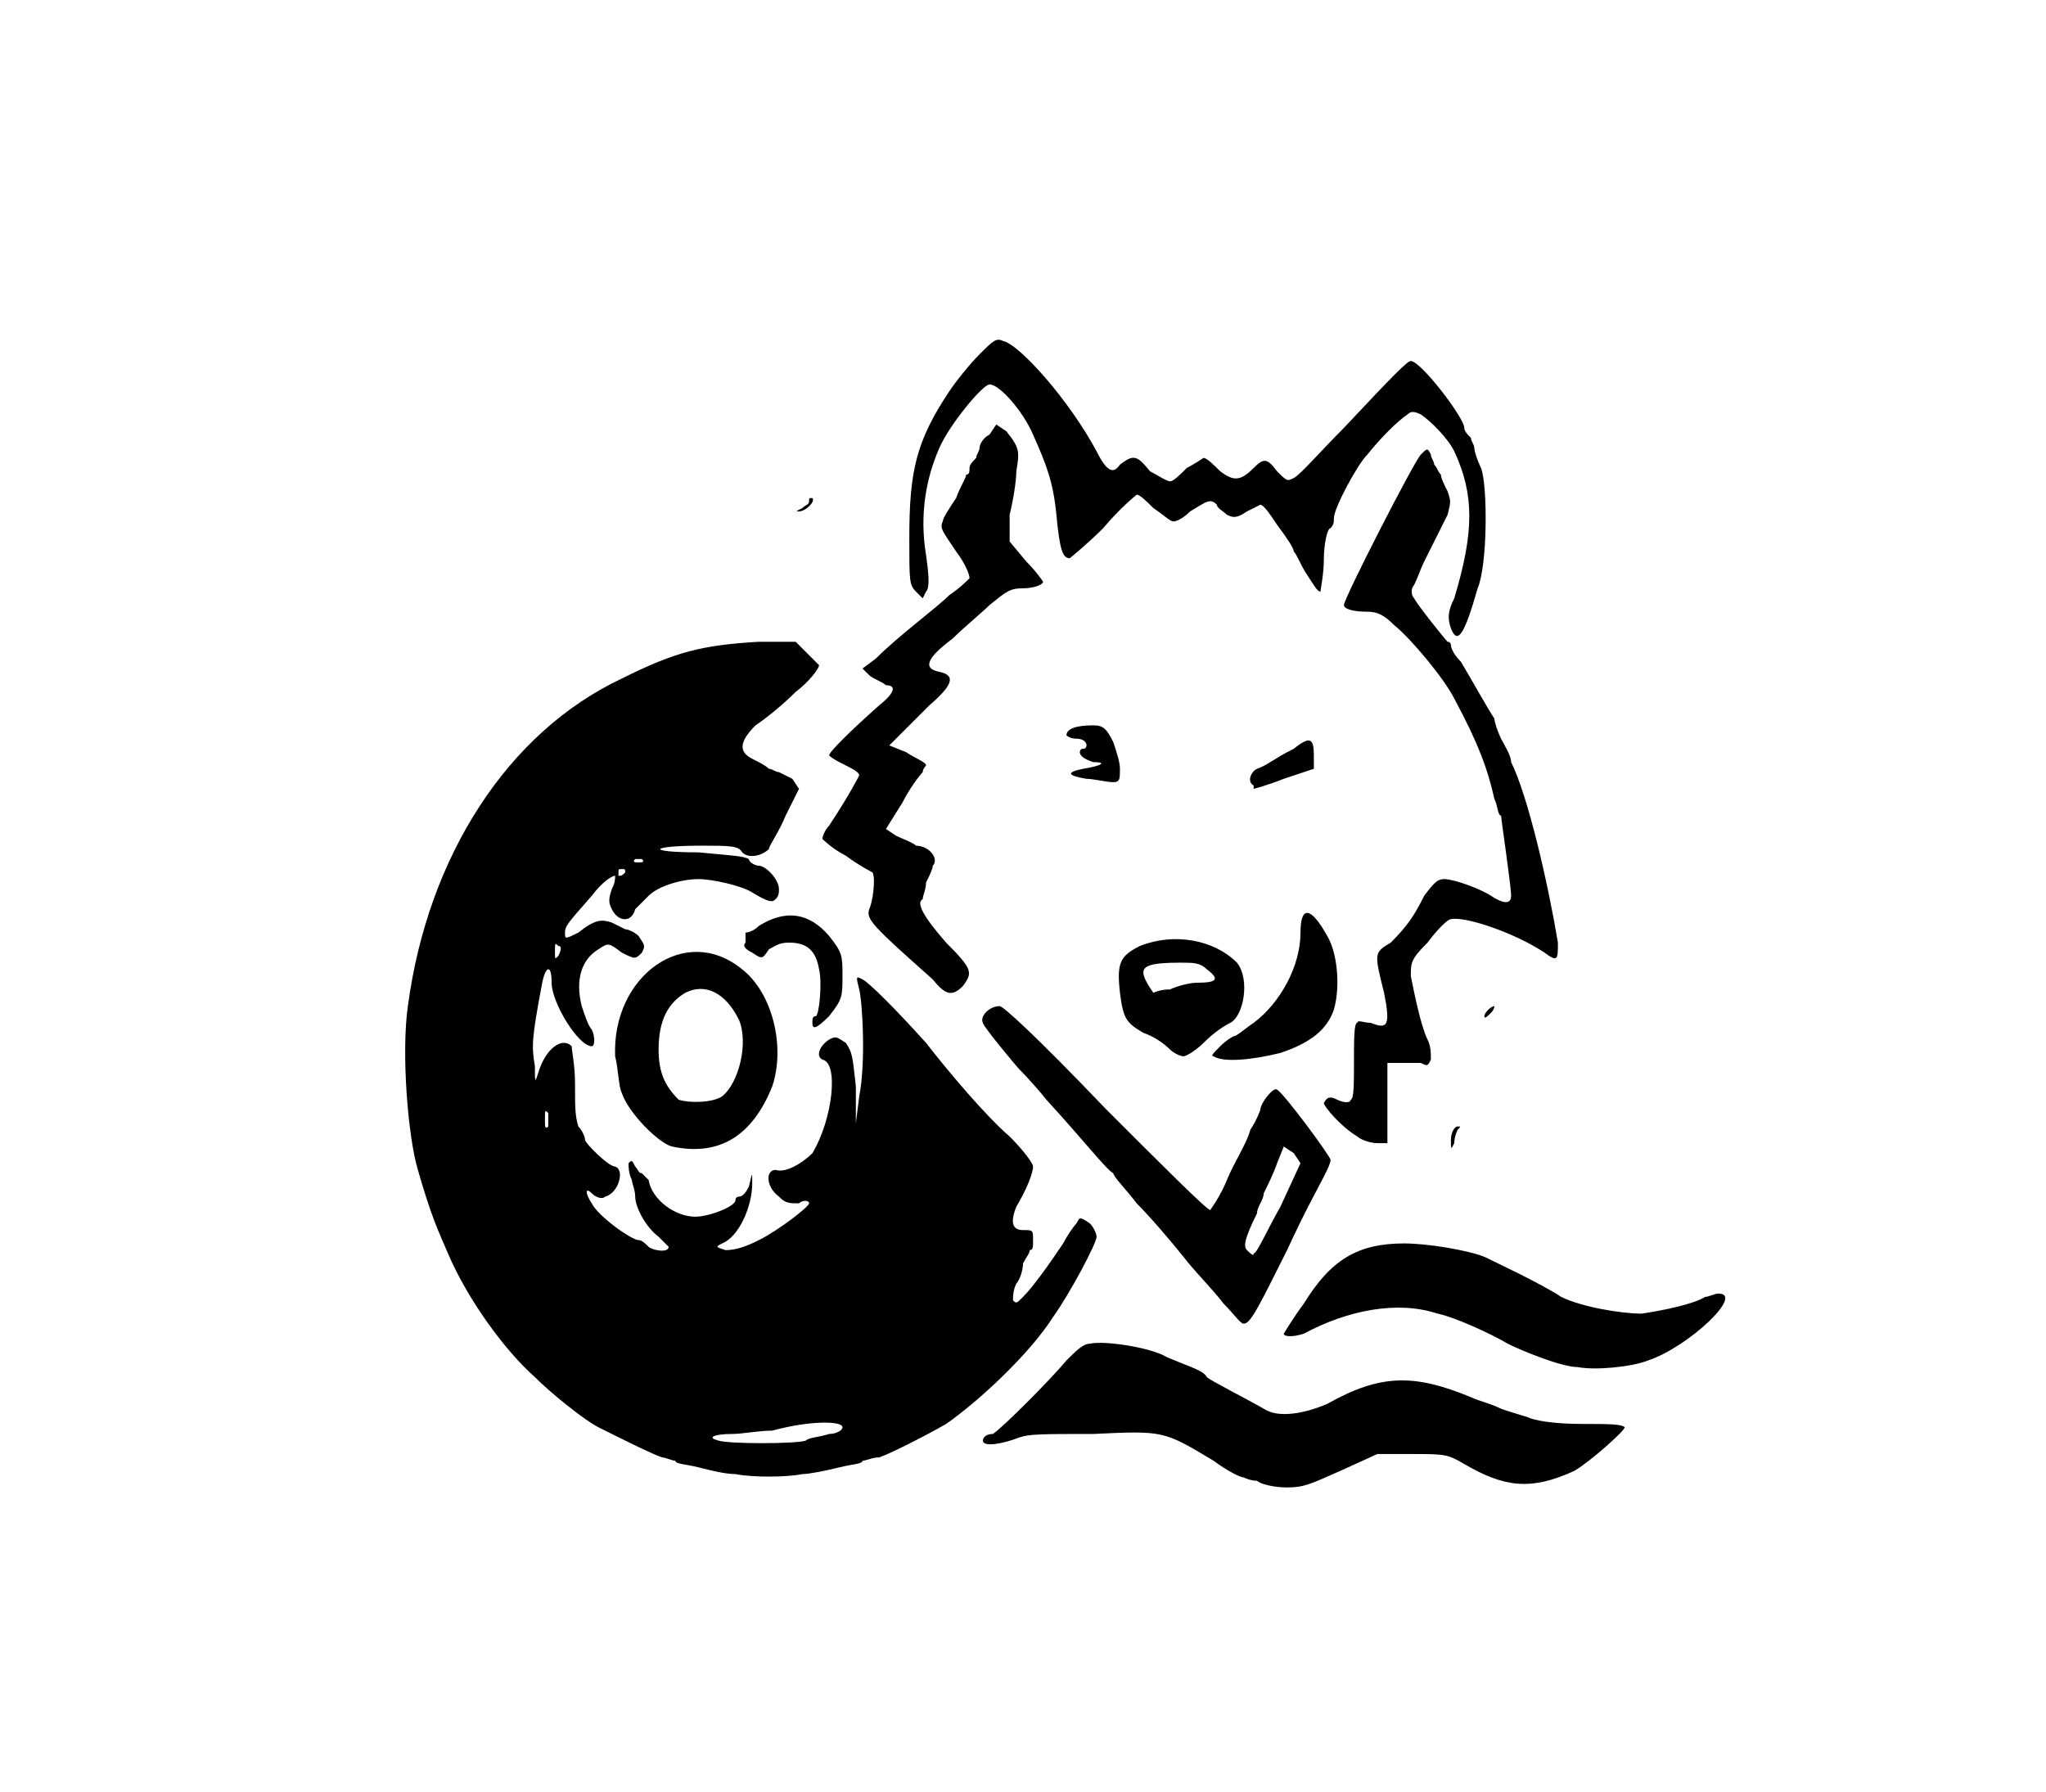 <?xml version="1.0" encoding="UTF-8" standalone="no"?>
<svg
   version="1.0"
   width="612pt"
   height="536pt"
   viewBox="0 0 612 536"
   preserveAspectRatio="xMidYMid meet"
   id="svg2"
   sodipodi:docname="spreewoelfe_2.svg"
   inkscape:version="1.4.2 (ebf0e940, 2025-05-08)"
   xmlns:inkscape="http://www.inkscape.org/namespaces/inkscape"
   xmlns:sodipodi="http://sodipodi.sourceforge.net/DTD/sodipodi-0.dtd"
   xmlns="http://www.w3.org/2000/svg"
   xmlns:svg="http://www.w3.org/2000/svg">
  <defs
     id="defs2" />
  <sodipodi:namedview
     id="namedview2"
     pagecolor="#ffffff"
     bordercolor="#000000"
     borderopacity="0.25"
     inkscape:showpageshadow="2"
     inkscape:pageopacity="0.0"
     inkscape:pagecheckerboard="0"
     inkscape:deskcolor="#d1d1d1"
     inkscape:document-units="pt"
     inkscape:zoom="0.36669393"
     inkscape:cx="404.96989"
     inkscape:cy="426.78644"
     inkscape:window-width="1368"
     inkscape:window-height="626"
     inkscape:window-x="0"
     inkscape:window-y="38"
     inkscape:window-maximized="0"
     inkscape:current-layer="svg2" />
  <path
     fill="#333330"
     stroke="none"
     d="m 376,443 c -2,0 -4,-1 -4,-1 -1,0 -5,-2 -9,-5 -15,-9 -15,-9 -36,-8 -15,0 -19,0 -22,1 -5,2 -11,3 -11,1 0,-1 1,-2 3,-2 3,-2 17,-16 22,-22 3,-3 5,-5 7,-5 4,-1 18,1 23,4 7,3 11,4 12,6 1,1 11,6 18,10 4,2 11,1 18,-2 16,-9 26,-9 43,-2 2,1 6,2 8,3 2,1 6,2 9,3 2,1 8,2 16,2 8,0 12,0 13,1 0,1 -10,10 -15,13 -13,6 -21,5 -33,-2 -5,-3 -6,-3 -16,-3 h -10 l -11,5 c -9,4 -11,5 -16,5 -4,0 -8,-1 -9,-2 z m -156,-2 c -3,0 -7,-1 -11,-2 -4,-1 -7,-1 -7,-2 -1,0 -3,-1 -4,-1 -3,-1 -13,-6 -19,-9 -4,-2 -14,-10 -19,-15 -9,-8 -20,-23 -26,-37 -3,-7 -5,-11 -9,-25 -3,-10 -5,-35 -3,-49 6,-45 30,-82 64,-98 16,-8 24,-10 41,-11 h 11 l 3,3 4,4 c 0,1 -3,5 -7,8 -4,4 -9,8 -12,10 -5,5 -5,8 -1,10 2,1 4,2 5,3 1,0 2,1 3,1 l 4,2 2,3 -4,8 c -2,5 -5,9 -5,10 -2,2 -6,3 -8,1 -1,-2 -4,-2 -12,-2 -16,0 -17,2 -1,2 10,1 13,1 15,2 0,1 2,2 3,2 2,0 6,4 6,7 0,1 0,2 -1,3 -1,1 -2,1 -7,-2 -3,-2 -12,-4 -16,-4 -5,0 -12,2 -15,5 l -4,4 c -1,4 -5,4 -7,0 -1,-2 -1,-3 0,-6 1,-2 1,-3 1,-4 -1,0 -4,2 -7,6 -7,8 -8,9 -8,11 0,2 0,2 4,0 5,-4 7,-4 10,-3 l 4,2 c 1,0 3,1 4,2 2,3 2,3 1,5 -2,2 -2,2 -6,0 -4,-3 -4,-3 -7,-1 -5,3 -7,9 -5,17 1,3 2,6 3,7 1,2 1,5 0,5 -4,0 -12,-13 -12,-19 0,-6 -2,-5 -3,1 -3,16 -3,18 -2,24 0,5 0,5 1,2 2,-7 7,-11 10,-8 0,1 1,6 1,11 0,7 0,10 1,13 1,1 2,3 2,4 0,1 7,8 9,8 3,1 1,8 -3,9 -1,1 -3,0 -4,-1 -2,-2 -2,0 0,3 2,4 12,11 14,11 1,0 2,1 3,2 1,1 6,2 6,0 l -3,-3 c -4,-3 -7,-9 -7,-12 0,-2 -1,-4 -1,-5 -1,-2 -1,-4 -1,-5 1,-1 1,-1 2,1 1,1 1,2 2,2 l 2,2 c 1,6 8,11 14,11 4,0 12,-3 12,-5 0,-1 1,-1 1,-1 1,0 2,-1 3,-3 1,-4 1,-5 1,-1 0,7 -4,16 -9,18 -2,1 -2,1 1,2 3,0 6,-1 10,-3 6,-3 15,-10 15,-11 0,-1 -2,-1 -3,0 -3,0 -4,0 -6,-2 -4,-3 -4,-8 -1,-8 3,1 8,-2 11,-5 6,-10 8,-27 3,-28 -2,-1 -1,-4 2,-6 2,-1 2,-1 5,1 2,3 2,4 3,13 v 11 l 1,-8 c 2,-10 1,-28 0,-32 -1,-4 -1,-4 1,-3 2,1 10,9 19,19 7,9 18,22 25,28 4,4 7,8 7,9 0,2 -2,7 -5,12 -2,5 -1,7 2,7 3,0 3,0 3,3 0,2 0,3 -1,3 0,1 -1,2 -2,4 0,2 -1,5 -2,6 -1,2 -1,4 -1,5 1,1 1,1 3,-1 3,-3 8,-10 12,-16 1,-2 3,-5 4,-6 1,-2 1,-2 4,0 1,1 2,3 2,4 0,2 -8,17 -13,24 -7,11 -22,25 -32,32 -7,4 -17,9 -20,10 -2,0 -4,1 -5,1 0,1 -3,1 -7,2 -4,1 -9,2 -11,2 -5,1 -15,1 -20,0 z m 21,-10 c 1,-1 4,-1 7,-2 2,0 4,-1 4,-2 0,-2 -10,-2 -21,1 -4,0 -9,1 -12,1 -5,0 -8,1 -4,2 3,1 23,1 26,0 z m -77,-98 c -1,-1 -1,-1 -1,2 0,2 0,3 1,2 z m 3,-50 c -1,-1 -1,-1 -1,2 0,2 0,2 1,1 1,-2 1,-3 0,-3 z m 20,-22 c 0,-1 0,-1 -1,-1 -1,0 -1,0 -1,1 v 1 c 1,0 1,0 2,-1 z m 5,-4 h -2 c -1,1 0,1 1,1 1,0 2,0 1,-1 z m 280,152 c -5,0 -17,-5 -21,-7 -5,-3 -16,-8 -21,-9 -12,-4 -27,-1 -40,6 -3,1 -6,1 -6,0 0,0 3,-5 6,-9 8,-13 16,-18 30,-18 7,0 19,2 24,4 2,1 17,8 23,12 6,3 18,5 24,5 7,-1 16,-3 19,-5 1,0 3,-1 4,-1 8,0 -9,16 -21,20 -5,2 -16,3 -21,2 z M 366,390 c -3,-4 -9,-10 -12,-14 -4,-5 -10,-12 -14,-16 -3,-4 -7,-8 -7,-9 -2,-1 -9,-10 -20,-22 -4,-5 -8,-9 -8,-9 -1,-1 -11,-13 -11,-14 -1,-2 2,-5 5,-5 1,0 10,8 32,31 16,16 30,30 31,30 0,0 3,-4 5,-9 2,-5 6,-11 7,-15 2,-3 3,-6 3,-6 0,-2 4,-7 5,-6 2,1 16,20 16,21 0,1 -1,3 -2,5 -1,2 -6,11 -11,22 -9,18 -11,22 -13,22 -1,0 -3,-3 -6,-6 z m 17,-29 6,-13 -2,-3 -3,-2 -2,5 c -1,3 -3,7 -4,9 0,2 -2,4 -2,6 -4,8 -4,10 -3,11 1,1 2,2 2,1 1,0 4,-7 8,-14 z M 201,343 c -4,-1 -13,-10 -15,-16 -1,-2 -1,-7 -2,-11 -1,-24 21,-40 38,-26 9,7 13,23 9,35 -6,15 -16,21 -30,18 z m 15,-15 c 5,-4 8,-16 5,-23 -4,-8 -10,-11 -16,-8 -5,3 -8,8 -8,17 0,7 2,11 6,15 3,1 10,1 13,-1 z m 218,13 c 0,-2 1,-4 2,-4 1,0 1,0 0,1 0,0 -1,2 -1,4 -1,2 -1,2 -1,-1 z m -28,-1 c -5,-3 -10,-9 -10,-10 1,-2 2,-2 4,-1 2,1 4,1 4,0 1,0 1,-5 1,-11 0,-7 0,-12 1,-12 0,-1 2,0 4,0 5,2 6,1 4,-9 -3,-12 -3,-12 2,-15 5,-5 7,-8 10,-14 3,-4 4,-5 6,-5 3,0 11,3 14,5 3,2 6,3 6,0 0,-3 -3,-23 -3,-24 -1,0 -1,-3 -2,-5 -2,-9 -5,-17 -12,-30 -3,-6 -13,-18 -18,-22 -3,-3 -5,-4 -8,-4 -5,0 -7,-1 -7,-2 0,-2 21,-43 23,-45 2,-2 2,-2 3,0 0,1 1,2 1,3 1,1 1,2 2,3 0,1 1,3 2,5 1,3 1,3 0,7 l -7,14 c -1,2 -2,5 -3,7 -1,1 -1,3 0,4 1,2 9,12 10,13 1,0 1,1 1,1 0,1 1,3 3,5 3,5 8,14 10,17 0,1 1,4 2,6 1,2 3,5 3,7 5,10 11,36 14,54 0,5 0,6 -4,3 -9,-6 -24,-11 -28,-10 -1,0 -4,3 -7,7 -5,5 -5,6 -5,10 1,5 3,15 5,19 1,2 1,4 1,6 -1,2 -1,2 -3,1 h -6 -4 v 12 12 h -3 c -2,0 -5,-1 -6,-2 z m -43,-24 c -1,0 0,-1 2,-3 2,-2 4,-3 4,-3 1,0 3,-2 6,-4 8,-6 14,-17 14,-27 0,-8 3,-8 8,1 3,5 4,15 2,22 -2,6 -7,10 -16,13 -8,2 -17,3 -20,1 z m -13,-2 c -2,-2 -5,-4 -8,-5 -5,-3 -6,-4 -7,-12 -1,-9 0,-11 6,-14 10,-4 22,-2 29,5 4,5 2,16 -2,18 -2,1 -5,3 -8,6 -2,2 -5,4 -6,4 -1,0 -3,-1 -4,-2 z m 0,-18 c 2,-1 6,-2 8,-2 6,0 7,-1 3,-4 -2,-2 -4,-2 -8,-2 -9,0 -11,1 -11,3 0,2 3,6 3,6 0,0 2,-1 5,-1 z m -107,10 c 0,-1 0,-2 1,-2 1,0 2,-10 1,-14 -1,-6 -4,-8 -9,-8 -3,0 -4,1 -6,2 -2,3 -2,3 -5,1 -2,-1 -3,-2 -2,-3 v -3 c 0,0 2,0 4,-2 8,-5 15,-4 21,3 4,5 4,6 4,12 0,6 0,7 -4,12 -4,4 -5,4 -5,2 z m 201,-2 c 0,-1 2,-3 3,-3 0,0 0,1 -1,2 -1,1 -2,2 -2,1 z M 279,293 c -18,-16 -20,-18 -19,-21 1,-2 2,-9 1,-11 0,0 -4,-2 -8,-5 -4,-2 -7,-5 -7,-5 0,-1 1,-3 2,-4 6,-9 9,-15 9,-15 0,-1 -2,-2 -4,-3 -2,-1 -4,-2 -5,-3 0,-1 6,-7 15,-15 5,-4 5,-6 2,-6 -1,-1 -4,-2 -5,-3 l -2,-2 4,-3 c 7,-7 18,-15 22,-19 3,-2 5,-4 6,-5 0,-1 -1,-4 -4,-8 -4,-6 -5,-7 -4,-9 0,-1 2,-4 4,-7 1,-3 3,-6 3,-7 1,0 1,-1 1,-2 0,-1 1,-2 2,-3 0,-1 1,-2 1,-3 0,-1 1,-3 3,-4 l 2,-3 3,2 c 4,5 4,6 3,12 0,3 -1,9 -2,13 v 8 l 5,6 c 3,3 5,6 5,6 0,1 -3,2 -6,2 -4,0 -5,1 -10,5 -2,2 -8,7 -11,10 -8,6 -9,9 -4,10 5,1 4,4 -3,10 l -9,9 -3,3 5,2 c 3,2 6,3 6,4 0,0 -1,1 -1,2 -1,1 -4,5 -6,9 l -5,8 3,2 c 2,1 5,2 6,3 4,0 7,4 5,6 0,1 -1,3 -2,5 0,2 -1,4 -1,5 -2,1 0,5 7,13 8,8 8,9 5,13 -3,3 -5,3 -9,-2 z m 96,-58 c -2,-1 -1,-4 1,-5 3,-1 5,-3 11,-6 5,-4 6,-3 6,2 v 4 l -9,3 c -5,2 -9,3 -9,3 z m -50,-2 c -6,-1 -6,-2 -1,-3 6,-1 7,-2 3,-2 -3,-1 -4,-2 -4,-3 0,0 0,-1 1,-1 1,0 1,-1 1,-1 0,-1 -1,-2 -3,-2 -2,0 -3,-1 -3,-1 0,-2 3,-3 8,-3 3,0 4,1 6,5 1,3 2,6 2,8 0,3 0,4 -2,4 -2,0 -6,-1 -8,-1 z m 109,-45 c -1,-3 -1,-5 1,-9 6,-20 6,-31 0,-44 -2,-4 -7,-9 -10,-11 -2,-1 -3,-1 -4,0 -3,2 -8,7 -12,12 -3,3 -10,16 -10,19 0,1 0,2 -1,3 -1,0 -2,5 -2,9 0,5 -1,9 -1,10 -1,0 -2,-2 -4,-5 -2,-3 -3,-6 -4,-7 0,-1 -2,-4 -5,-8 -2,-3 -4,-6 -5,-6 l -4,2 c -3,2 -4,2 -6,1 -1,-1 -3,-2 -3,-3 -2,-2 -3,-1 -8,2 -2,2 -4,3 -5,3 -1,0 -3,-2 -6,-4 -2,-2 -4,-4 -5,-4 0,0 -5,4 -10,10 -5,5 -10,9 -10,9 -2,0 -3,-2 -4,-13 -1,-10 -3,-15 -7,-24 -3,-7 -10,-15 -13,-15 -2,0 -12,12 -15,19 -4,9 -6,20 -4,32 1,7 1,10 0,11 l -1,2 -2,-2 c -2,-2 -2,-3 -2,-16 0,-20 2,-29 12,-44 2,-3 6,-8 9,-11 4,-4 5,-5 7,-4 5,1 20,18 28,33 3,6 5,7 7,4 4,-3 5,-3 9,2 2,1 5,3 6,3 1,0 3,-2 5,-4 2,-1 5,-3 5,-3 1,0 3,2 5,4 4,3 6,3 10,-1 3,-3 4,-3 7,1 3,3 3,3 5,2 2,-1 8,-8 15,-15 15,-16 19,-20 20,-20 3,0 16,17 16,20 0,1 1,2 2,3 0,1 1,2 1,3 0,1 1,4 2,6 2,5 2,29 -1,36 -4,14 -6,17 -8,12 z M 240,152 c 1,-1 2,-1 2,-2 0,-1 0,-1 1,-1 1,1 -2,4 -4,4 -1,0 -1,0 1,-1 z"
     id="path2"
     sodipodi:nodetypes="cccccsccccccccscscccsccsccsccscscccccccccscccccccsccssscsscscccscccccccccssccccscsccscssccscccccssccsccssccccccccccssccscssccccscccsccccsccccscscccscccscccssccccscccccccsccccscccccccccsccscccsscsccccccccscccccccccccsccssccsccscscccccsssccccssscccccsccccccsccccccsccccccsccsccsccccsccccsssscscssccsscsccccccscsscsscccccccscccsccccccccscsccccccccsccscccccccccccccccccccsccccccccscscscsscccccccscscscccccccsccccccsccccssssccccscccscscsscsccccscsc"
     style="fill:#000000" />
</svg>
